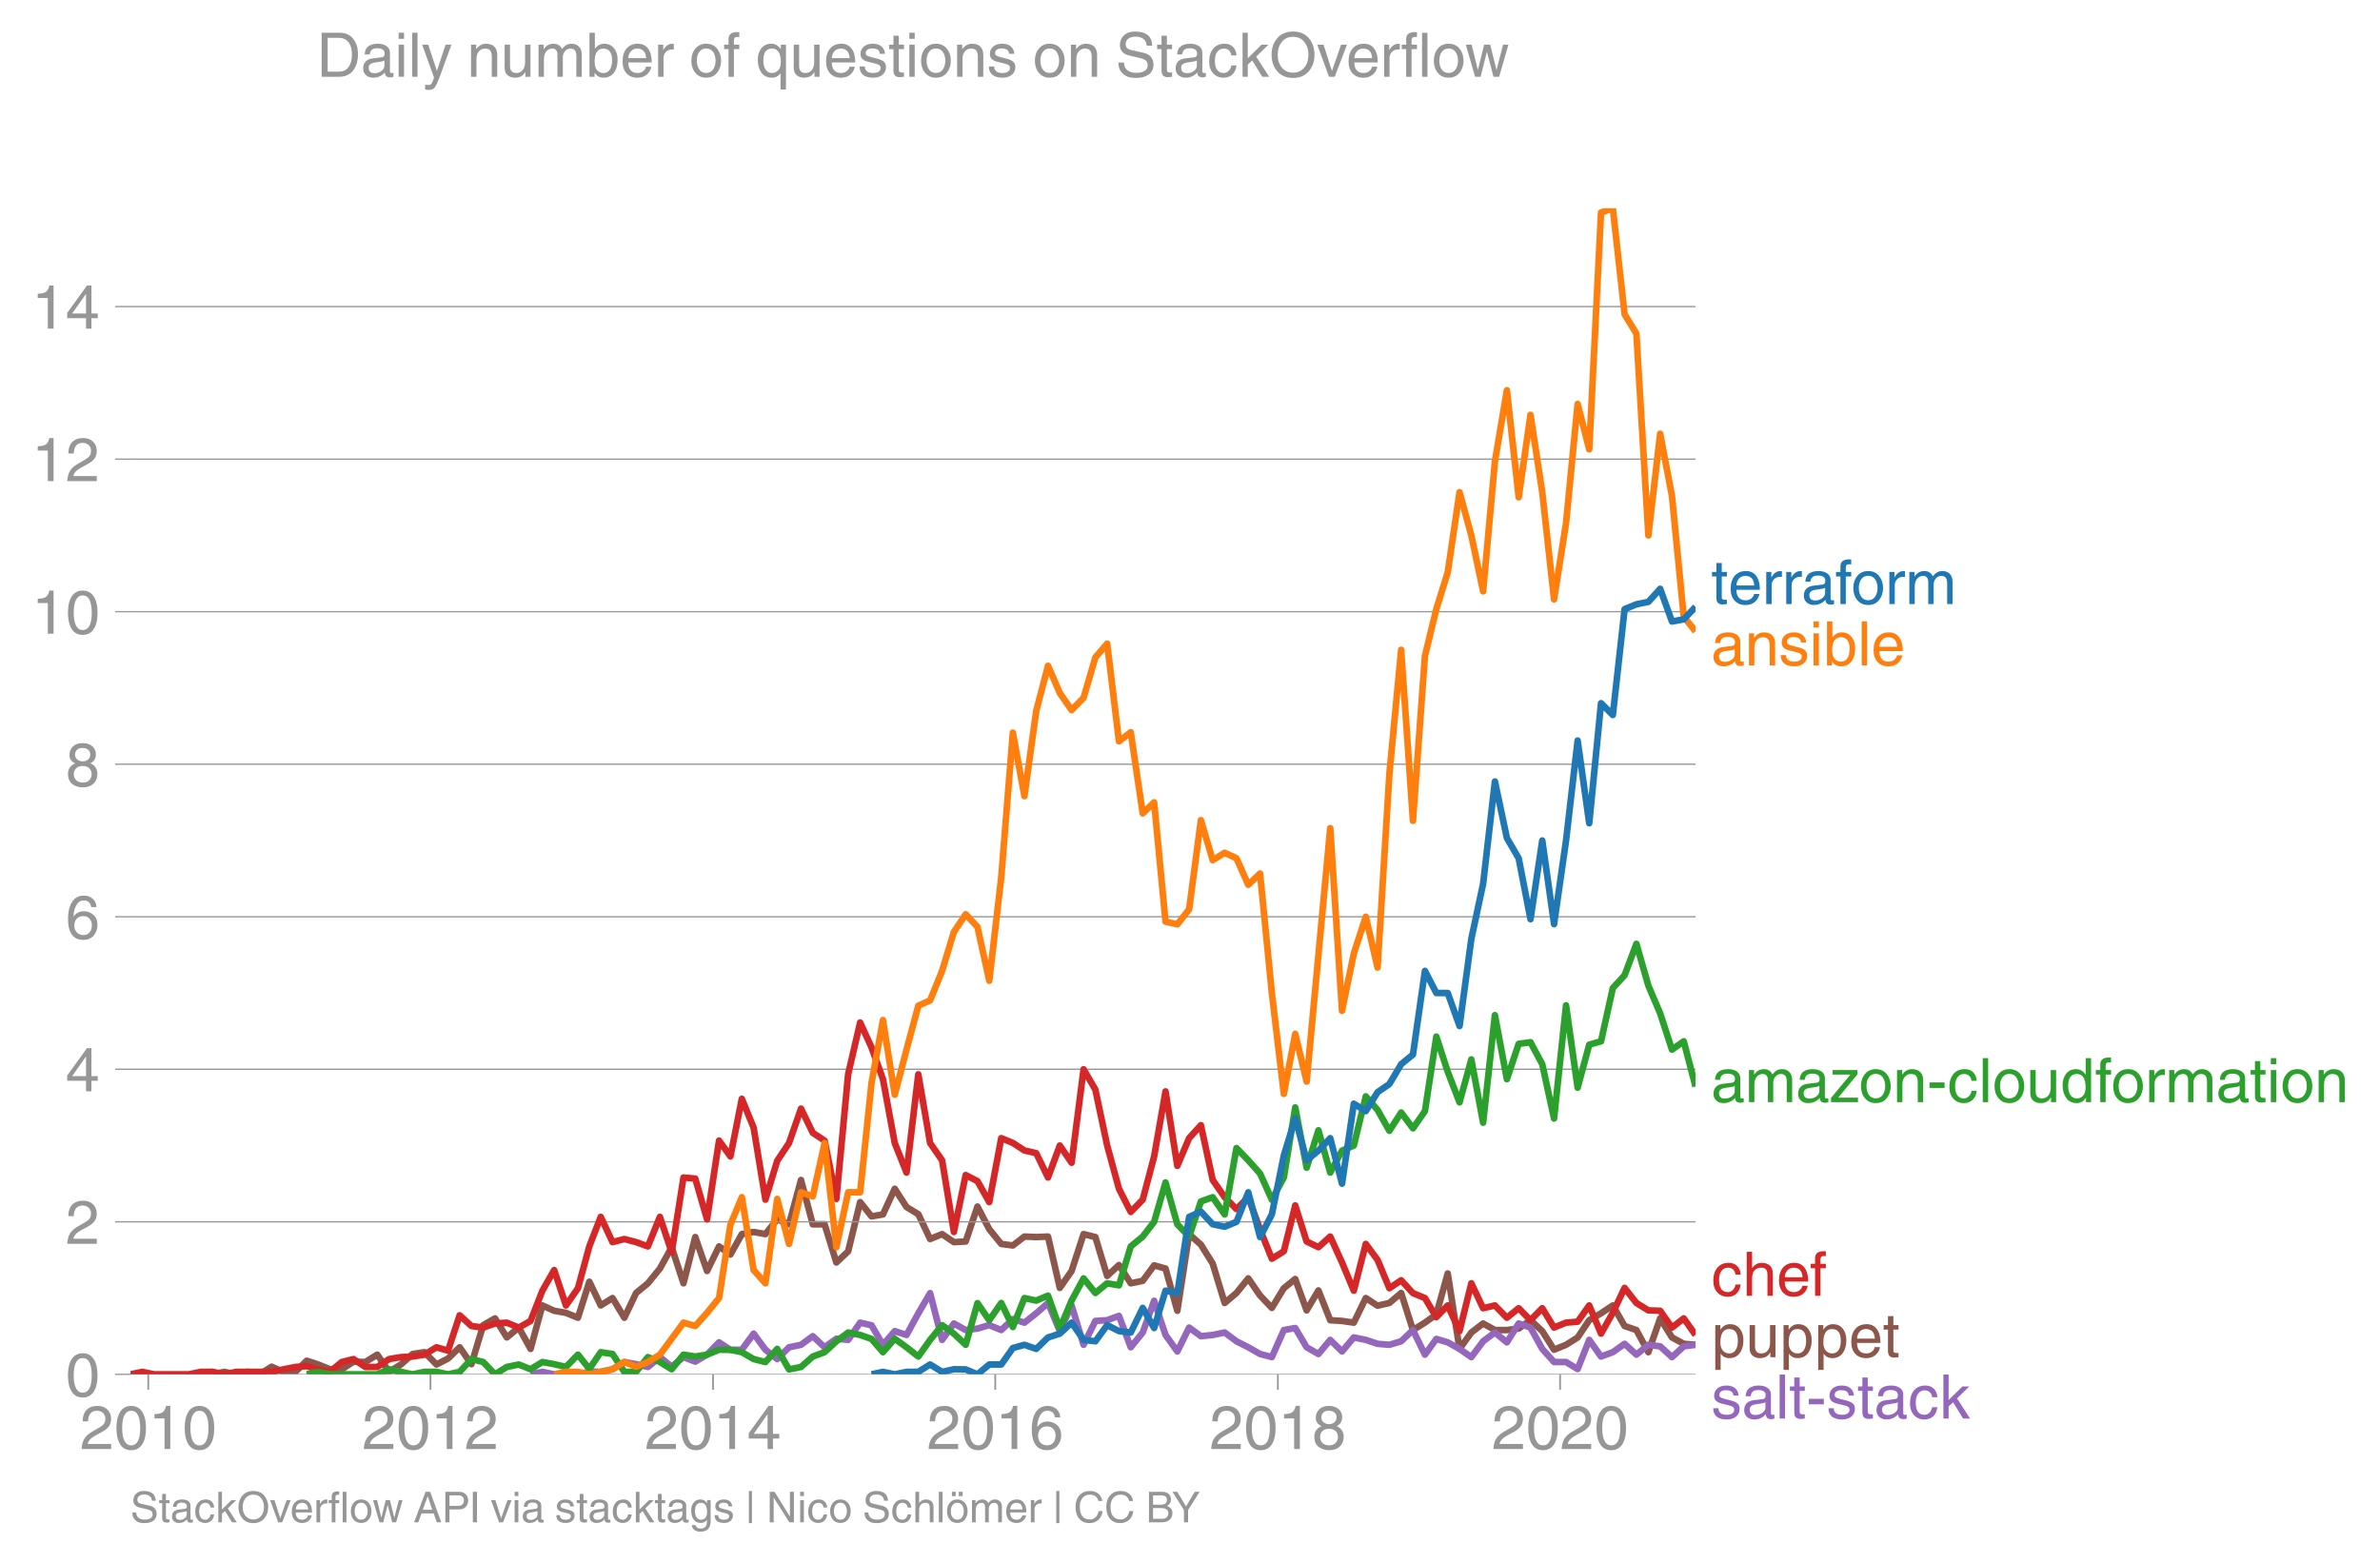 <svg height="475.651" viewBox="0 0 543.063 356.738" width="724.084" xmlns="http://www.w3.org/2000/svg" xmlns:xlink="http://www.w3.org/1999/xlink"><defs><style>*{stroke-linecap:butt;stroke-linejoin:round}</style></defs><g id="figure_1"><path d="M0 356.738h543.063V0H0z" fill="none" id="patch_1"/><g id="axes_1"><path d="M29.77 313.628h357.12V47.516H29.77z" fill="none" id="patch_2"/><path clip-path="url(#pd2bc371a40)" d="M48.471 313.628l2.69-.561 2.735.561 2.69-.58 2.693.58 2.688-1.74 2.69 1.179h2.735l2.603-2.547 2.6.863 2.692 1.085 2.69.037 2.691-1.777 2.69.093 2.735-1.684 2.69 3.911 2.693-1.665 2.688-2.396 2.69-.412 2.735 2.808 2.647-1.356 2.644-2.574 2.692 3.855 2.69-8.908 2.691-1.535 2.69 4.342 2.735-2.246 2.69 4.866 2.693-9.918 2.688 1.216 2.69.468 2.735 1.123 2.602-8.221 2.6 5.414 2.693-1.685 2.69 4.492 2.69-5.652 2.691-2.208 2.735-3.369 2.69-4.865 2.693 8.234 2.688-10.555 2.69 7.748 2.735-5.614 2.602 1.844 2.6-4.652 2.693-.486 2.69.486 2.69-3.387 2.691 1.142 2.735-10.106 2.69 10.124 2.692-.018 2.689 8.72 2.69-2.545 2.735-11.228 2.602 3.248 2.6-.44 2.693-5.858 2.69 4.173 2.69 1.628 2.69 5.67 2.735-1.123 2.69 1.834 2.693-.15 2.689-7.971 2.69 5.165 2.735 3.368 2.646.349 2.644-2.033 2.693.112 2.69-.112 2.69 11.715 2.691-3.855 2.734-8.422 2.69.674 2.693 8.87 2.689-2.488 2.69 4.173 2.735-.562 2.602-3.529 2.6.722 2.693 9.638 2.69-17.498 2.69 2.415 2.69 4.322 2.735 8.983 2.69-2.283 2.693-3.331 2.689 3.911 2.69 2.826 2.734-4.491 2.603-2.106 2.6 7.158 2.692-4.547 2.69 6.793 2.691.168 2.69.393 2.735-5.614 2.69 1.74 2.693-.617 2.688-2.283 2.69 8.459 2.735-1.685 2.603-1.884 2.6-9.344 2.692 17.217 2.69-3.743 2.691-2.058 2.69 1.497h2.735l2.69-.337 2.693-1.909 2.688 2.489 2.69 4.248 2.735-1.123 2.646-1.665 2.645-3.949 2.692-1.572 2.69-1.796 2.691 4.697 2.69.917 2.735 5.052 2.69-7.71 2.693 4.342 2.688 1.46 2.69.224" fill="none" stroke="#8c564b" stroke-linecap="square" stroke-width="1.5" id="line2d_1"/><g id="matplotlib.axis_1"><g id="xtick_1"><g id="line2d_2"><defs><path d="M0 0v3.5" id="m1fc2e30adb" stroke="#969696" stroke-width=".4"/></defs><use x="33.828" xlink:href="#m1fc2e30adb" y="313.628" fill="#969696" stroke="#969696" stroke-width=".4"/></g><g transform="matrix(.14 0 0 -.14 18.258 330.678)" fill="#969696" id="text_1"><defs><path d="M4.39 45.125q0 12.39 6.391 18.781 6.406 6.407 17.938 6.407 9.656 0 15.812-5.86 6.157-5.86 6.157-15.14 0-7.22-3.547-12.188-3.532-4.953-10.422-8.703l-12.11-6.64Q13.922 15.921 12.5 8.296h38.188V0H2.593q.39 9.906 4.297 16.5 3.906 6.594 12.203 11.375l12.593 7.328q5.032 2.89 7.329 5.984 2.297 3.094 2.297 8.516 0 5.375-3.766 9.031-3.75 3.672-10.156 3.672-7.078 0-10.594-4.672-3.516-4.656-3.61-12.609z" id="HelveticaWorld-Regular-50"/><path d="M42.484 34.188q0 14.109-3.734 21.156-3.734 7.062-10.969 7.062-7.078 0-10.89-7.062-3.797-7.047-3.797-21.157 0-13.671 3.75-20.937Q20.609 6 27.78 6q7.235 0 10.969 7 3.734 7.016 3.734 21.188zm9.422 0q0-17.297-6.25-26.704-6.25-9.39-17.875-9.39-12.062 0-18.062 9.734-6 9.75-6 26.36 0 17.03 6.14 26.578 6.157 9.547 17.922 9.547 11.625 0 17.875-9.5t6.25-26.626z" id="HelveticaWorld-Regular-48"/><path d="M35.89 0h-9.374v49.906H10.109v6.985q8.594.28 12.782 2.75Q27.094 62.109 29 70.313h6.89z" id="HelveticaWorld-Regular-49"/></defs><use xlink:href="#HelveticaWorld-Regular-50"/><use x="55.615" xlink:href="#HelveticaWorld-Regular-48"/><use x="111.23" xlink:href="#HelveticaWorld-Regular-49"/><use x="166.846" xlink:href="#HelveticaWorld-Regular-48"/></g></g><g id="xtick_2"><use x="98.222" xlink:href="#m1fc2e30adb" y="313.628" fill="#969696" stroke="#969696" stroke-width=".4" id="line2d_3"/><g transform="matrix(.14 0 0 -.14 82.651 330.678)" fill="#969696" id="text_2"><use xlink:href="#HelveticaWorld-Regular-50"/><use x="55.615" xlink:href="#HelveticaWorld-Regular-48"/><use x="111.23" xlink:href="#HelveticaWorld-Regular-49"/><use x="166.846" xlink:href="#HelveticaWorld-Regular-50"/></g></g><g id="xtick_3"><use x="162.704" xlink:href="#m1fc2e30adb" y="313.628" fill="#969696" stroke="#969696" stroke-width=".4" id="line2d_4"/><g transform="matrix(.14 0 0 -.14 147.133 330.678)" fill="#969696" id="text_3"><defs><path d="M10.594 24.703h22.61v31.89h-.188zM42 17.093V0h-8.797v17.094H2.484v8.593L34.72 70.314H42v-45.61h10.297v-7.61z" id="HelveticaWorld-Regular-52"/></defs><use xlink:href="#HelveticaWorld-Regular-50"/><use x="55.615" xlink:href="#HelveticaWorld-Regular-48"/><use x="111.23" xlink:href="#HelveticaWorld-Regular-49"/><use x="166.846" xlink:href="#HelveticaWorld-Regular-52"/></g></g><g id="xtick_4"><use x="227.097" xlink:href="#m1fc2e30adb" y="313.628" fill="#969696" stroke="#969696" stroke-width=".4" id="line2d_5"/><g transform="matrix(.14 0 0 -.14 211.527 330.678)" fill="#969696" id="text_4"><defs><path d="M14.11 21.578q0-6.875 4.093-11.234Q22.313 6 28.906 6q6.297 0 10.032 4.438 3.734 4.453 3.734 11.687 0 6.297-3.688 10.547-3.687 4.25-10.468 4.25-6.594 0-10.5-4.156-3.907-4.157-3.907-11.188zM41.702 51.61q-.984 5.375-3.984 8.078-3 2.72-8.125 2.72-8.11 0-12.36-7.923-4.25-7.906-4.343-18.109l.203-.188q5.61 8.641 16.687 8.641 8.844 0 15.438-5.86 6.593-5.859 6.593-16.452 0-10.5-6.25-17.47-6.25-6.952-16.843-6.952-12.219 0-18.563 8.687-6.344 8.703-6.344 25.938 0 16.593 6.485 27.093 6.5 10.5 19.484 10.5 8.407 0 14.219-5.015 5.813-5 6.297-13.688z" id="HelveticaWorld-Regular-54"/></defs><use xlink:href="#HelveticaWorld-Regular-50"/><use x="55.615" xlink:href="#HelveticaWorld-Regular-48"/><use x="111.23" xlink:href="#HelveticaWorld-Regular-49"/><use x="166.846" xlink:href="#HelveticaWorld-Regular-54"/></g></g><g id="xtick_5"><use x="291.579" xlink:href="#m1fc2e30adb" y="313.628" fill="#969696" stroke="#969696" stroke-width=".4" id="line2d_6"/><g transform="matrix(.14 0 0 -.14 276.009 330.678)" fill="#969696" id="text_5"><defs><path d="M27.594 40.578q5.422 0 8.953 3.094 3.547 3.11 3.547 8.234 0 4.594-3.407 7.547-3.39 2.953-9.687 2.953-5.61 0-8.672-3.11-3.047-3.093-3.047-7.874 0-5.125 3.813-7.984 3.812-2.86 8.5-2.86zm.093-7.562q-6.78 0-10.64-3.766-3.86-3.766-3.86-9.234 0-6.297 3.907-10.157Q21 6 28.219 6q6.406 0 10.234 3.86 3.828 3.859 3.828 10.265 0 5.469-3.828 9.172-3.828 3.719-10.766 3.719zM49.22 52.203q0-10.594-9.032-14.797 6.204-2.781 8.86-7.36 2.656-4.562 2.656-9.733 0-10.016-6.453-16.125-6.438-6.094-17.375-6.094-9.563 0-16.813 5.25-7.25 5.25-7.25 17.062 0 11.922 11.907 16.907-9.516 3.796-9.516 13.671 0 8.297 5.64 13.813 5.641 5.516 15.641 5.516 10.016 0 15.875-5.204 5.86-5.203 5.86-12.906z" id="HelveticaWorld-Regular-56"/></defs><use xlink:href="#HelveticaWorld-Regular-50"/><use x="55.615" xlink:href="#HelveticaWorld-Regular-48"/><use x="111.23" xlink:href="#HelveticaWorld-Regular-49"/><use x="166.846" xlink:href="#HelveticaWorld-Regular-56"/></g></g><g id="xtick_6"><use x="355.973" xlink:href="#m1fc2e30adb" y="313.628" fill="#969696" stroke="#969696" stroke-width=".4" id="line2d_7"/><g transform="matrix(.14 0 0 -.14 340.402 330.678)" fill="#969696" id="text_6"><use xlink:href="#HelveticaWorld-Regular-50"/><use x="55.615" xlink:href="#HelveticaWorld-Regular-48"/><use x="111.23" xlink:href="#HelveticaWorld-Regular-50"/><use x="166.846" xlink:href="#HelveticaWorld-Regular-48"/></g></g></g><g id="matplotlib.axis_2"><g id="ytick_1"><path clip-path="url(#pd2bc371a40)" d="M29.77 313.628h357.12" fill="none" stroke="#969696" stroke-linecap="square" stroke-width=".3" id="line2d_8"/><g id="line2d_9"><defs><path d="M0 0h-3.5" id="mb2e4178f0c" stroke="#969696" stroke-width=".3"/></defs><use x="29.771" xlink:href="#mb2e4178f0c" y="313.628" fill="#969696" stroke="#969696" stroke-width=".3"/></g><use xlink:href="#HelveticaWorld-Regular-48" transform="matrix(.14 0 0 -.14 14.985 318.653)" fill="#969696" id="text_7"/></g><g id="ytick_2"><path clip-path="url(#pd2bc371a40)" d="M29.77 278.82h357.12" fill="none" stroke="#969696" stroke-linecap="square" stroke-width=".3" id="line2d_10"/><use x="29.771" xlink:href="#mb2e4178f0c" y="278.82" fill="#969696" stroke="#969696" stroke-width=".3" id="line2d_11"/><use xlink:href="#HelveticaWorld-Regular-50" transform="matrix(.14 0 0 -.14 14.985 283.845)" fill="#969696" id="text_8"/></g><g id="ytick_3"><path clip-path="url(#pd2bc371a40)" d="M29.77 244.012h357.12" fill="none" stroke="#969696" stroke-linecap="square" stroke-width=".3" id="line2d_12"/><use x="29.771" xlink:href="#mb2e4178f0c" y="244.012" fill="#969696" stroke="#969696" stroke-width=".3" id="line2d_13"/><use xlink:href="#HelveticaWorld-Regular-52" transform="matrix(.14 0 0 -.14 14.985 249.037)" fill="#969696" id="text_9"/></g><g id="ytick_4"><path clip-path="url(#pd2bc371a40)" d="M29.77 209.205h357.12" fill="none" stroke="#969696" stroke-linecap="square" stroke-width=".3" id="line2d_14"/><use x="29.771" xlink:href="#mb2e4178f0c" y="209.205" fill="#969696" stroke="#969696" stroke-width=".3" id="line2d_15"/><use xlink:href="#HelveticaWorld-Regular-54" transform="matrix(.14 0 0 -.14 14.985 214.23)" fill="#969696" id="text_10"/></g><g id="ytick_5"><path clip-path="url(#pd2bc371a40)" d="M29.77 174.397h357.12" fill="none" stroke="#969696" stroke-linecap="square" stroke-width=".3" id="line2d_16"/><use x="29.771" xlink:href="#mb2e4178f0c" y="174.397" fill="#969696" stroke="#969696" stroke-width=".3" id="line2d_17"/><use xlink:href="#HelveticaWorld-Regular-56" transform="matrix(.14 0 0 -.14 14.985 179.421)" fill="#969696" id="text_11"/></g><g id="ytick_6"><path clip-path="url(#pd2bc371a40)" d="M29.77 139.589h357.12" fill="none" stroke="#969696" stroke-linecap="square" stroke-width=".3" id="line2d_18"/><use x="29.771" xlink:href="#mb2e4178f0c" y="139.589" fill="#969696" stroke="#969696" stroke-width=".3" id="line2d_19"/><g transform="matrix(.14 0 0 -.14 7.2 144.613)" fill="#969696" id="text_12"><use xlink:href="#HelveticaWorld-Regular-49"/><use x="55.615" xlink:href="#HelveticaWorld-Regular-48"/></g></g><g id="ytick_7"><path clip-path="url(#pd2bc371a40)" d="M29.77 104.78h357.12" fill="none" stroke="#969696" stroke-linecap="square" stroke-width=".3" id="line2d_20"/><use x="29.771" xlink:href="#mb2e4178f0c" y="104.781" fill="#969696" stroke="#969696" stroke-width=".3" id="line2d_21"/><g transform="matrix(.14 0 0 -.14 7.2 109.806)" fill="#969696" id="text_13"><use xlink:href="#HelveticaWorld-Regular-49"/><use x="55.615" xlink:href="#HelveticaWorld-Regular-50"/></g></g><g id="ytick_8"><path clip-path="url(#pd2bc371a40)" d="M29.77 69.973h357.12" fill="none" stroke="#969696" stroke-linecap="square" stroke-width=".3" id="line2d_22"/><use x="29.771" xlink:href="#mb2e4178f0c" y="69.973" fill="#969696" stroke="#969696" stroke-width=".3" id="line2d_23"/><g transform="matrix(.14 0 0 -.14 7.2 74.998)" fill="#969696" id="text_14"><use xlink:href="#HelveticaWorld-Regular-49"/><use x="55.615" xlink:href="#HelveticaWorld-Regular-52"/></g></g></g><path clip-path="url(#pd2bc371a40)" d="M121.068 313.628l2.693-.561 2.688.561h5.425l2.602-.621 2.6.06 2.693-.599 2.69-1.647 2.69.487 2.691.636 2.735-2.246 2.69 2.19 2.693-2.19 2.688 1.03 2.69-1.591 2.735-2.807 2.602 1.704 2.6-.02 2.693-3.668 2.69 3.668 2.69 2.133 2.691-2.694 2.735-.562 2.69-1.965 2.692 2.527 2.689-1.947 2.69.262 2.735-3.93 2.602.602 2.6 4.451 2.693-3.125 2.69.88 2.69-4.94 2.69-4.605 2.735 10.667 2.69-3.742 2.693 1.497 2.689-.337 2.69-.786 2.735 1.123 2.646-2.498 2.644.813 2.693-2.133 2.69-2.358 2.69 6.419 2.691-5.857 2.734 8.982 2.69-5.446 2.693-.168 2.689-.992 2.69 7.168 2.735-3.369 2.602-7.238 2.6 7.8 2.693 3.761 2.69-5.446 2.69 1.965 2.69-.28 2.735-.562 2.69 2.003 2.693 1.366 2.689 1.534 2.69.711 2.734-6.175 2.603-.461 2.6 4.39 2.692 1.535 2.69-3.219 2.691 2.64 2.69-3.201 2.735.561 2.69.899 2.693.224 2.688-.804 2.69-2.564 2.735 5.614 2.603-3.59 2.6.783 2.692 1.497 2.69 1.871 2.691-3.611 2.69-2.003 2.735 2.246 2.69-4.304 2.693.935 2.688 4.866 2.69 2.994h2.735l2.646 1.607 2.645-6.66 2.692 3.8 2.69-.993 2.691-1.908 2.69 2.47 2.735-2.246 2.69.356 2.693 2.451 2.688-2.451 2.69-.356" fill="none" stroke="#9467bd" stroke-linecap="square" stroke-width="1.5" id="line2d_24"/><path clip-path="url(#pd2bc371a40)" d="M29.77 313.628l2.691-.561 2.735.561h7.894l2.69-.561 2.691-.019 2.69.58 2.735-.561 8.071-.019 5.425-1.104 2.603-.18 2.6.741 2.692.543 2.69-2.227 2.691-.674 2.69 1.797h2.735l2.69-1.797 2.693-.449 2.688-.13 2.69-.431 2.735-1.684 2.647.774 2.644-8.073 2.692 2.452 2.69.355 2.691-.935 2.69-.188 2.735 1.123 2.69-1.516 2.693-6.905 2.688-4.697 2.69 8.066 2.735-3.93 2.602-9.565 2.6-6.716 2.693 5.763 2.69-.71 2.69.71 2.691.974 2.735-6.737 2.69 8.084 2.693-17.067 2.688.243 2.69 9.3 2.735-17.964 2.602 3.609 2.6-13.154 2.693 6.606 2.69 16.413 2.69-8.87 2.691-4.043 2.735-7.86 2.69 5.52 2.692 1.779 2.689 13.305 2.69-28.464 2.735-11.79 2.602 5.695 2.6 7.218 2.693 14.578 2.69 6.756 2.69-22.42 2.69 15.683 2.735 3.93 2.69 16.356 2.693-12.988 2.689 1.385 2.69 4.791 2.735-14.597 2.646 1.084 2.644 1.723 2.693.618 2.69 5.558 2.69-7.299 2.691 3.93 2.734-21.334 2.69 4.642 2.693 12.762 2.689 9.863 2.69 5.296 2.735-2.807 2.602-9.865 2.6-14.838 2.693 16.992 2.69-6.325 2.69-2.957 2.69 12.501 2.735 3.93 2.69 2.714 2.693-2.714 2.689 7.355 2.69 6.68 2.734-1.684 2.603-10.466 2.6 8.22 2.692 1.31 2.69-2.432 2.691 5.913 2.69 6.438 2.735-10.667 2.69 3.65 2.693 6.456 2.688-1.816 2.69 2.938 2.735 1.123 2.603 4.351 2.6-2.666 2.692 5.857 2.69-10.91 2.691 5.689 2.69-.636 2.735 2.807 2.69-2.171 2.693 2.732 2.688-2.732 2.69 4.416 2.735-1.123 2.646-.212 2.645-3.717 2.692 6.437 2.69-4.753 2.691-5.69 2.69 3.444 2.735 1.684 2.69.094 2.693 3.836 2.688-2.096 2.69 3.78h0" fill="none" stroke="#d62728" stroke-linecap="square" stroke-width="1.5" id="line2d_25"/><g transform="matrix(.14 0 0 -.14 390.462 137.848)" fill="#1f77b4" id="text_15"><defs><path d="M17.188 45.016V10.984q0-2 1.093-3.046 1.11-1.047 3.938-1.047h3.375V0Q20.797-.688 19-.688q-5.516 0-8.063 2.641-2.53 2.64-2.53 8.547v34.516H1.311v7.28h7.094v14.595h8.781V52.297h8.407v-7.281z" id="HelveticaWorld-Regular-116"/><path d="M42.484 30.328q-.687 8.485-4.5 12.031-3.797 3.547-10.109 3.547-6.39 0-10.328-4.5-3.922-4.484-4.172-11.078zm8.391-13.922q-1.453-8.11-7.953-13.422-5.719-4.5-15.047-4.593-10.984.093-17.438 7.203Q4 12.704 4 24.704q0 13.78 6.64 21.437 6.641 7.672 18.47 7.672 10.593 0 16.546-7.922 5.953-7.907 5.953-22.594H13.375q0-8.203 3.813-12.703Q21 6.109 28.608 6.109q5.375 0 9.235 3.235 3.86 3.25 4.25 7.062z" id="HelveticaWorld-Regular-101"/><path d="M15.375 0H6.594v52.297h8.297v-8.688h.203q5.703 10.203 14.687 10.203 1.422 0 2.297-.296V44.39h-3.266q-5.906 0-9.671-4.016-3.766-4-3.766-9.953z" id="HelveticaWorld-Regular-114"/><path d="M38.375 26.703q-.969-1.015-3.828-1.656-2.86-.625-10.672-1.656-5.766-.688-8.469-2.844-2.703-2.14-2.703-5.656 0-4.297 2.281-6.688 2.297-2.39 7.329-2.39 6.296 0 11.171 3.578 4.891 3.593 4.891 8.718zM6.203 36.375q.297 8.844 5.734 13.14 5.454 4.297 15.844 4.297 8.297 0 13.907-3.765 5.624-3.75 5.624-10.844V9.078Q47.313 6 50.094 6q1.125 0 2.89.39V0Q50.594-.984 48-.984q-4.5 0-6.703 1.921-2.188 1.938-2.281 6.047-7.516-8.5-18.891-8.5-7.422 0-11.922 4.204Q3.72 6.89 3.72 13.624q0 6.89 3.906 11.125Q11.531 29 19 29.89l15.516 1.891q4.203.64 4.203 6.203 0 4.11-3.047 6.297-3.047 2.203-9.25 2.203-5.516 0-8.485-2.437-2.953-2.438-3.53-7.672z" id="HelveticaWorld-Regular-97"/><path d="M17.188 45.016V0H8.405v45.016H1.22v7.28h7.187v8.985q0 5.907 3.578 8.703 3.594 2.813 10.032 2.813 2.203 0 3.968-.188v-7.906q-1.562.188-3.578.188-2.922 0-4.078-1.438-1.14-1.437-1.14-4.656v-6.5h8.796v-7.281z" id="HelveticaWorld-Regular-102"/><path d="M12.703 26.219q0-8.735 3.953-14.375 3.953-5.64 11.219-5.64 7.531 0 11.438 5.905 3.906 5.907 3.906 14.11 0 8.297-3.907 14.078-3.906 5.797-11.437 5.797-6.969 0-11.078-5.453-4.094-5.438-4.094-14.422zm-8.984 0q0 11.672 6.484 19.625 6.5 7.968 17.672 7.968 11.438 0 17.875-8.062 6.453-8.047 6.453-19.531 0-11.516-6.406-19.625-6.39-8.11-17.922-8.11-11.078 0-17.625 7.86-6.531 7.86-6.531 19.875z" id="HelveticaWorld-Regular-111"/><path d="M6.594 52.297h8.297v-7.375h.203q5.906 8.89 15.812 8.89 9.813 0 13.922-8.5 3.75 4.594 7.266 6.547 3.515 1.953 8.703 1.953 6.781 0 11.484-4.453Q77 44.922 77 36.187V0h-8.781v33.797q0 6.094-2.297 9.094-2.297 3.015-7.422 3.015-5.172 0-8.75-4.203-3.563-4.203-3.563-9.812V0h-8.78v36.188q0 4.53-2.11 7.124-2.094 2.594-6.094 2.594-6.297 0-10.062-4.687-3.766-4.688-3.766-12.703V0H6.594z" id="HelveticaWorld-Regular-109"/></defs><use xlink:href="#HelveticaWorld-Regular-116"/><use x="27.686" xlink:href="#HelveticaWorld-Regular-101"/><use x="83.105" xlink:href="#HelveticaWorld-Regular-114"/><use x="115.674" xlink:href="#HelveticaWorld-Regular-114"/><use x="147.242" xlink:href="#HelveticaWorld-Regular-97"/><use x="202.174" xlink:href="#HelveticaWorld-Regular-102"/><use x="227.859" xlink:href="#HelveticaWorld-Regular-111"/><use x="283.768" xlink:href="#HelveticaWorld-Regular-114"/><use x="316.336" xlink:href="#HelveticaWorld-Regular-109"/></g><g transform="matrix(.14 0 0 -.14 390.462 151.848)" fill="#ff7f0e" id="text_16"><defs><path d="M49.219 0h-8.844v32.172q0 7.422-2.594 10.578-2.578 3.156-8.578 3.156-5.906 0-9.875-4.5-3.953-4.484-3.953-12.89V0H6.594v52.297h8.297v-7.375h.203q6.203 8.89 15.812 8.89 8.89 0 13.594-4.718 4.719-4.703 4.719-13.5z" id="HelveticaWorld-Regular-110"/><path d="M36.078 37.406q-.187 4.688-3.344 6.735-3.14 2.047-9.047 2.047-4.296 0-7.359-1.907-3.047-1.89-3.047-5.468 0-2.829 1.797-4.172 1.813-1.344 7.828-2.86l8.688-2.187q7.906-2 11.297-5.11 3.406-3.093 3.406-8.656 0-7.719-5.64-12.531-5.641-4.813-15.063-4.813-11 0-16.64 4.563-5.626 4.578-5.735 13.75h8.5q.203-5.422 3.594-8.063 3.39-2.625 10.171-2.625 5.516 0 8.766 2.188 3.25 2.203 3.25 6.11 0 2.78-2.11 4.437-2.093 1.672-8.296 3.078l-10.203 2.5q-6.203 1.562-9.157 4.656-2.953 3.094-2.953 8.031 0 7.72 5.516 12.203 5.531 4.5 14.406 4.5 9.485 0 14.531-4.624 5.047-4.61 5.344-11.782z" id="HelveticaWorld-Regular-115"/><path d="M6.594 61.813v9.968h8.781v-9.969zM15.375 0H6.594v52.297h8.781z" id="HelveticaWorld-Regular-105"/><path d="M43.406 26.313q0 10.5-3.718 15.046-3.704 4.547-10.579 4.547-6.984-.11-10.562-5.453Q14.984 35.11 14.984 25q0-10.297 4.297-14.594Q23.578 6.11 29.297 6.11q6.5 0 10.297 5.344 3.812 5.344 3.812 14.86zM6.594 0v71.781h8.781V45.703h.203q5.61 8.11 15.14 8.11 9.766 0 15.766-7.25t6-18.876q0-13.093-6.062-21.156Q40.375-1.516 29.5-1.516q-9.578 0-14.406 8.016h-.203V0z" id="HelveticaWorld-Regular-98"/><path d="M15.375 0H6.594v71.781h8.781z" id="HelveticaWorld-Regular-108"/></defs><use xlink:href="#HelveticaWorld-Regular-97"/><use x="54.932" xlink:href="#HelveticaWorld-Regular-110"/><use x="110.107" xlink:href="#HelveticaWorld-Regular-115"/><use x="160.107" xlink:href="#HelveticaWorld-Regular-105"/><use x="182.129" xlink:href="#HelveticaWorld-Regular-98"/><use x="238.623" xlink:href="#HelveticaWorld-Regular-108"/><use x="260.645" xlink:href="#HelveticaWorld-Regular-101"/></g><g transform="matrix(.14 0 0 -.14 390.462 251.518)" fill="#2ca02c" id="text_17"><defs><path d="M14.11 7.328h32.187V0H2.39v6.89l31.64 38.126H4.938v7.28h40.374v-7.171z" id="HelveticaWorld-Regular-122"/><path d="M28.906 23.188H4.391v8.984h24.515z" id="HelveticaWorld-Regular-45"/><path d="M39.594 34.719q-1.89 11.187-12.39 11.187-6.5 0-10.454-5.203-3.953-5.203-3.953-14.484 0-10.11 3.656-15.11 3.672-5 10.64-5 4.688 0 8.11 3.438 3.422 3.437 4.39 8.953h8.5q-1.312-9.703-6.859-14.86-5.547-5.156-14.328-5.156-10.297 0-16.89 7.047-6.594 7.063-6.594 19.172 0 13.281 6.594 21.188 6.593 7.922 18.5 7.922 8.687 0 13.843-5.204 5.157-5.203 5.735-13.89z" id="HelveticaWorld-Regular-99"/><path d="M6.11 52.297h8.78V17.578q0-5.765 2.61-8.625Q20.125 6.11 25 6.11q6.781 0 10.594 4.797 3.812 4.813 3.812 12.578v28.813h8.782V0H39.89v7.625l-.188.188q-4.984-9.329-16.61-9.329-7.515 0-12.25 4.094Q6.11 6.688 6.11 14.703z" id="HelveticaWorld-Regular-117"/><path d="M13.094 26.313q0-9.704 3.844-14.954 3.859-5.25 10.265-5.25 6.094 0 10.188 4.485 4.109 4.5 4.109 13.094 0 11.03-3.5 16.625-3.484 5.593-10.61 5.593-6.78 0-10.546-4.453-3.75-4.437-3.75-15.14zM50.39 0h-8.297v7.172h-.203q-4.97-8.688-15.078-8.688-10.891 0-16.86 8.297Q4 15.094 4 27.688q0 11.625 5.906 18.875 5.922 7.25 15.875 7.25 9.813 0 15.625-8.891l.203.594V71.78h8.782z" id="HelveticaWorld-Regular-100"/></defs><use xlink:href="#HelveticaWorld-Regular-97"/><use x="54.932" xlink:href="#HelveticaWorld-Regular-109"/><use x="137.939" xlink:href="#HelveticaWorld-Regular-97"/><use x="192.871" xlink:href="#HelveticaWorld-Regular-122"/><use x="240.34" xlink:href="#HelveticaWorld-Regular-111"/><use x="296.248" xlink:href="#HelveticaWorld-Regular-110"/><use x="351.424" xlink:href="#HelveticaWorld-Regular-45"/><use x="384.725" xlink:href="#HelveticaWorld-Regular-99"/><use x="435.994" xlink:href="#HelveticaWorld-Regular-108"/><use x="458.016" xlink:href="#HelveticaWorld-Regular-111"/><use x="513.924" xlink:href="#HelveticaWorld-Regular-117"/><use x="568.709" xlink:href="#HelveticaWorld-Regular-100"/><use x="625.691" xlink:href="#HelveticaWorld-Regular-102"/><use x="651.377" xlink:href="#HelveticaWorld-Regular-111"/><use x="707.285" xlink:href="#HelveticaWorld-Regular-114"/><use x="739.854" xlink:href="#HelveticaWorld-Regular-109"/><use x="822.861" xlink:href="#HelveticaWorld-Regular-97"/><use x="877.793" xlink:href="#HelveticaWorld-Regular-116"/><use x="905.479" xlink:href="#HelveticaWorld-Regular-105"/><use x="927.5" xlink:href="#HelveticaWorld-Regular-111"/><use x="983.408" xlink:href="#HelveticaWorld-Regular-110"/></g><g transform="matrix(.14 0 0 -.14 390.462 295.718)" fill="#d62728" id="text_18"><defs><path d="M49.219 0h-8.844v34.188q0 6.296-2.438 9-2.437 2.718-7.953 2.718-6.797 0-10.703-4.406-3.906-4.39-3.906-12.984V0H6.594v71.781h8.781V45.312h.203q6 8.5 15.328 8.5 8.594 0 13.453-4.5 4.86-4.484 4.86-13.718z" id="HelveticaWorld-Regular-104"/></defs><use xlink:href="#HelveticaWorld-Regular-99"/><use x="51.27" xlink:href="#HelveticaWorld-Regular-104"/><use x="106.445" xlink:href="#HelveticaWorld-Regular-101"/><use x="160.865" xlink:href="#HelveticaWorld-Regular-102"/></g><g transform="matrix(.14 0 0 -.14 390.462 323.718)" fill="#9467bd" id="text_19"><defs><path d="M50 0H38.719L22.406 26.422l-7.312-6.594V0h-8.5v71.781h8.5v-41.61l22.5 22.126H48.78L28.813 32.813z" id="HelveticaWorld-Regular-107"/></defs><use xlink:href="#HelveticaWorld-Regular-115"/><use x="50" xlink:href="#HelveticaWorld-Regular-97"/><use x="104.932" xlink:href="#HelveticaWorld-Regular-108"/><use x="126.953" xlink:href="#HelveticaWorld-Regular-116"/><use x="154.639" xlink:href="#HelveticaWorld-Regular-45"/><use x="187.939" xlink:href="#HelveticaWorld-Regular-115"/><use x="237.939" xlink:href="#HelveticaWorld-Regular-116"/><use x="265.625" xlink:href="#HelveticaWorld-Regular-97"/><use x="320.557" xlink:href="#HelveticaWorld-Regular-99"/><use x="371.826" xlink:href="#HelveticaWorld-Regular-107"/></g><g transform="matrix(.14 0 0 -.14 390.462 309.718)" fill="#8c564b" id="text_20"><defs><path d="M14.984 23.688q0-8.407 4.094-13 4.11-4.579 10.219-4.579 6.687 0 10.39 5.438 3.72 5.453 3.72 14.765 0 10.22-3.563 14.907-3.563 4.687-10.735 4.687-6.984 0-10.562-5.5-3.563-5.5-3.563-16.718zm-8.39 28.609h8.297v-7.375h.203q5.61 8.89 15.625 8.89 10.11 0 15.937-7.359 5.828-7.344 5.828-18.766 0-12.796-5.953-21Q40.578-1.515 29.5-1.515q-9.094 0-13.922 7.032h-.203v-26.22H6.594z" id="HelveticaWorld-Regular-112"/></defs><use xlink:href="#HelveticaWorld-Regular-112"/><use x="56.494" xlink:href="#HelveticaWorld-Regular-117"/><use x="111.279" xlink:href="#HelveticaWorld-Regular-112"/><use x="167.773" xlink:href="#HelveticaWorld-Regular-112"/><use x="224.268" xlink:href="#HelveticaWorld-Regular-101"/><use x="279.688" xlink:href="#HelveticaWorld-Regular-116"/></g><g transform="matrix(.097 0 0 -.097 29.77 347.399)" fill="#969696" id="text_21"><defs><path d="M50.39 50.781q-.296 6.844-5.109 10.719-4.797 3.875-12.656 3.875-7.922 0-12.172-3.25-4.234-3.234-4.234-9.344 0-3.265 1.843-5.61 1.86-2.343 6.641-3.468l20.516-4.687q8.297-1.813 12.297-6.875 4.015-5.047 4.015-12.313 0-10.64-7.812-16.187-7.813-5.547-20.313-5.547-9.531 0-15.031 2.437-5.484 2.453-9.734 7.766-4.25 5.328-4.25 14.89h9.093q0-8 5.313-12.406 5.328-4.39 14.5-4.39 8.89 0 13.844 3.156 4.953 3.156 4.953 8.953 0 5.281-2.953 7.89Q46.188 29 37.594 31l-15.469 3.625q-7.719 1.75-11.531 6.125Q6.78 45.125 6.78 51.516q0 9.672 6.516 15.922 6.531 6.25 18.203 6.25 13.172 0 20.328-5.5 7.156-5.485 7.688-17.407z" id="HelveticaWorld-Regular-83"/><path d="M63.922 35.89q0 12.594-6.672 20.891-6.656 8.313-18.328 8.313-11.531 0-18.266-8.313-6.734-8.297-6.734-20.89 0-12.985 6.828-21.094 6.844-8.11 18.172-8.11 11.078 0 18.031 7.907 6.969 7.922 6.969 21.297zm9.953 0q0-16.062-9.281-26.937-9.266-10.86-25.672-10.86-16.516 0-25.766 10.86-9.25 10.875-9.25 26.938 0 16.109 9.25 26.953 9.25 10.843 25.766 10.843 16.89 0 25.922-11.046 9.031-11.032 9.031-26.75z" id="HelveticaWorld-Regular-79"/><path d="M39.406 52.297h9.625L29.11 0h-9.437L.594 52.297h10.203L24.422 9.719h.187z" id="HelveticaWorld-Regular-118"/><path d="M25.594 0h-8.985L1.516 52.297h9.468L21 11.187h.188l10.109 41.11h9.922l10.203-41.11h.187l10.594 41.11h8.703L55.812 0h-9.234L35.984 40.484h-.187z" id="HelveticaWorld-Regular-119"/><path d="M44 29.5L33.406 61.078h-.203L21.687 29.5zm-25.297-8.594L11.188 0h-9.97l27 71.781h10.985L65.187 0H54.594l-7.078 20.906z" id="HelveticaWorld-Regular-65"/><path d="M17.828 38.625H37.11q7.282 0 10.938 3.188 3.656 3.203 3.656 9.703 0 5.812-3.516 8.89-3.515 3.078-10.687 3.078H17.828zm0-38.625H8.11v71.781h32.266q9.625 0 15.484-5.594 5.86-5.593 5.86-14.578 0-9.328-5.672-15.312-5.656-5.969-15.672-5.969H17.828z" id="HelveticaWorld-Regular-80"/><path d="M17.828 0H8.11v71.781h9.72z" id="HelveticaWorld-Regular-73"/><path d="M12.984 26.313q0-9.61 3.813-14.907Q20.609 6.11 27.094 6.11q6.312 0 10.312 4.579 4 4.593 4 13 0 11.03-3.5 16.625-3.484 5.593-10.61 5.593-7.171 0-10.75-4.765-3.562-4.766-3.562-14.828zM49.812 2.983q0-12.609-6.062-18.797-6.047-6.203-18.266-6.203-8.78 0-13.984 4.047Q6.297-13.922 5.516-6.39h8.796q.672-3.812 3.532-6.062 2.86-2.25 8.281-2.25 7.375 0 11.125 3.969 3.766 3.953 3.766 12.828v3.719h-.188q-4.937-7.329-13.922-7.329-11.187 0-17.093 8.25-5.907 8.25-5.907 20.953 0 11.625 5.953 18.875 5.97 7.25 15.829 7.25 9.906 0 15.625-8.89h.187v7.375h8.313z" id="HelveticaWorld-Regular-103"/><path d="M9.422 73.688h7.281V-1.906H9.422z" id="HelveticaWorld-Regular-124"/><path d="M55.61 71.781h9.374V0h-10.78L17.577 58.016h-.187V0H8.109v71.781h11.375l35.938-57.969h.187z" id="HelveticaWorld-Regular-78"/><path d="M12.703 26.219q0-8.735 3.953-14.375 3.953-5.64 11.219-5.64 7.531 0 11.438 5.905 3.906 5.907 3.906 14.11 0 8.297-3.907 14.078-3.906 5.797-11.437 5.797-6.969 0-11.078-5.453-4.094-5.438-4.094-14.422zm-8.984 0q0 11.672 6.484 19.625 6.5 7.968 17.672 7.968 11.438 0 17.875-8.062 6.453-8.047 6.453-19.531 0-11.516-6.406-19.625-6.39-8.11-17.922-8.11-11.078 0-17.625 7.86-6.531 7.86-6.531 19.875zm36.734 35.406H31.47v10.156h8.984zm-16.219 0H15.25v10.156h8.984z" id="HelveticaWorld-Regular-246"/><path d="M58.016 50.203q-1.625 7.313-6.782 11.094-5.14 3.797-13.343 3.797-10.594 0-17.047-7.703-6.438-7.688-6.438-20.766 0-15.14 6.094-22.547 6.11-7.39 17.688-7.39 7.609 0 13.093 5.046 5.5 5.063 7.407 14.688h9.421Q66.22 12.594 57.625 5.344t-20.906-7.25q-14.703 0-23.516 10.11Q4.391 18.311 4.391 36.28q0 17.328 9.203 27.36 9.203 10.047 24.297 10.047 12.5 0 20.265-6.454 7.766-6.437 9.235-17.03z" id="HelveticaWorld-Regular-67"/><path d="M8.11 71.781h31.484q9.281 0 14.797-5.031 5.515-5.031 5.515-13.031 0-4.844-2.422-8.828-2.406-3.97-7.187-6.172 6.687-2.532 9.828-6.735 3.156-4.203 3.156-10.797 0-9.265-6.687-15.234Q49.906 0 38.922 0H8.109zm9.562-63.484h20.703q7.625 0 11.422 3.531 3.812 3.547 3.812 9.563 0 6.093-4.25 9.093Q45.125 33.5 36.812 33.5h-19.14zm0 33.11h17.625q7.719 0 11.312 2.796 3.594 2.813 3.594 8.781 0 5.125-3.406 7.813-3.39 2.687-11.39 2.687H17.671z" id="HelveticaWorld-Regular-66"/><path d="M37.313 0h-9.72v28.906L.485 71.781h11.329l20.609-34.469 20.562 34.47h11.422L37.312 28.905z" id="HelveticaWorld-Regular-89"/></defs><use xlink:href="#HelveticaWorld-Regular-83"/><use x="66.211" xlink:href="#HelveticaWorld-Regular-116"/><use x="93.896" xlink:href="#HelveticaWorld-Regular-97"/><use x="148.828" xlink:href="#HelveticaWorld-Regular-99"/><use x="200.098" xlink:href="#HelveticaWorld-Regular-107"/><use x="250.098" xlink:href="#HelveticaWorld-Regular-79"/><use x="327.881" xlink:href="#HelveticaWorld-Regular-118"/><use x="375.49" xlink:href="#HelveticaWorld-Regular-101"/><use x="430.91" xlink:href="#HelveticaWorld-Regular-114"/><use x="464.979" xlink:href="#HelveticaWorld-Regular-102"/><use x="492.664" xlink:href="#HelveticaWorld-Regular-108"/><use x="514.686" xlink:href="#HelveticaWorld-Regular-111"/><use x="569.094" xlink:href="#HelveticaWorld-Regular-119"/><use x="641.506" xlink:href="#HelveticaWorld-Regular-32"/><use x="665.92" xlink:href="#HelveticaWorld-Regular-65"/><use x="732.619" xlink:href="#HelveticaWorld-Regular-80"/><use x="797.268" xlink:href="#HelveticaWorld-Regular-73"/><use x="823.049" xlink:href="#HelveticaWorld-Regular-32"/><use x="847.463" xlink:href="#HelveticaWorld-Regular-118"/><use x="897.072" xlink:href="#HelveticaWorld-Regular-105"/><use x="919.094" xlink:href="#HelveticaWorld-Regular-97"/><use x="974.025" xlink:href="#HelveticaWorld-Regular-32"/><use x="998.439" xlink:href="#HelveticaWorld-Regular-115"/><use x="1048.439" xlink:href="#HelveticaWorld-Regular-116"/><use x="1076.125" xlink:href="#HelveticaWorld-Regular-97"/><use x="1131.057" xlink:href="#HelveticaWorld-Regular-99"/><use x="1182.326" xlink:href="#HelveticaWorld-Regular-107"/><use x="1232.326" xlink:href="#HelveticaWorld-Regular-116"/><use x="1260.012" xlink:href="#HelveticaWorld-Regular-97"/><use x="1314.943" xlink:href="#HelveticaWorld-Regular-103"/><use x="1370.852" xlink:href="#HelveticaWorld-Regular-115"/><use x="1420.852" xlink:href="#HelveticaWorld-Regular-32"/><use x="1445.266" xlink:href="#HelveticaWorld-Regular-124"/><use x="1471.242" xlink:href="#HelveticaWorld-Regular-32"/><use x="1495.656" xlink:href="#HelveticaWorld-Regular-78"/><use x="1568.752" xlink:href="#HelveticaWorld-Regular-105"/><use x="1590.773" xlink:href="#HelveticaWorld-Regular-99"/><use x="1642.043" xlink:href="#HelveticaWorld-Regular-111"/><use x="1697.951" xlink:href="#HelveticaWorld-Regular-32"/><use x="1722.365" xlink:href="#HelveticaWorld-Regular-83"/><use x="1788.576" xlink:href="#HelveticaWorld-Regular-99"/><use x="1839.846" xlink:href="#HelveticaWorld-Regular-104"/><use x="1895.021" xlink:href="#HelveticaWorld-Regular-108"/><use x="1917.043" xlink:href="#HelveticaWorld-Regular-246"/><use x="1972.951" xlink:href="#HelveticaWorld-Regular-109"/><use x="2055.959" xlink:href="#HelveticaWorld-Regular-101"/><use x="2111.379" xlink:href="#HelveticaWorld-Regular-114"/><use x="2143.947" xlink:href="#HelveticaWorld-Regular-32"/><use x="2168.361" xlink:href="#HelveticaWorld-Regular-124"/><use x="2194.338" xlink:href="#HelveticaWorld-Regular-32"/><use x="2218.752" xlink:href="#HelveticaWorld-Regular-67"/><use x="2291.066" xlink:href="#HelveticaWorld-Regular-67"/><use x="2363.381" xlink:href="#HelveticaWorld-Regular-32"/><use x="2387.795" xlink:href="#HelveticaWorld-Regular-66"/><use x="2450.607" xlink:href="#HelveticaWorld-Regular-89"/></g><g transform="matrix(.14 0 0 -.14 72.264 17.516)" fill="#969696" id="text_22"><defs><path d="M17.828 8.297h18.797q9.766 0 15.281 7.5 5.516 7.5 5.516 20.484 0 12.844-5.563 19.969-5.562 7.125-16.062 7.234H17.828zM8.11 71.78h29.094q14.11 0 22.094-9.703 7.984-9.687 7.984-25.156 0-16.61-7.984-26.766Q51.313 0 36.813 0H8.108z" id="HelveticaWorld-Regular-68"/><path d="M39.016 52.297h9.562L29.891.984q-.5-1.375-.985-2.593-4.25-11.329-7.328-15.547-3.078-4.235-9.953-4.235-3.61 0-5.906.782v8.015q2.484-.89 5.468-.89 3.22 0 4.704 2.03 1.5 2.032 4.421 9.938L.875 52.297h9.922L24.812 9.719H25z" id="HelveticaWorld-Regular-121"/><path d="M41.5 23.688q0 11.125-3.5 16.671-3.484 5.547-10.61 5.547-6.874 0-10.593-4.5-3.703-4.484-3.703-15.093 0-9.422 3.75-14.813 3.765-5.39 10.36-5.39 5.812 0 10.046 4.39 4.25 4.39 4.25 13.188zm8.406-44.391H41.11V5.516h-.187Q35.89-1.516 27-1.516q-10.984 0-17 8.157-6 8.156-6 21.047 0 11.421 5.906 18.765 5.922 7.36 15.875 7.36 9.907 0 15.625-8.891h.203v7.375h8.297z" id="HelveticaWorld-Regular-113"/></defs><use xlink:href="#HelveticaWorld-Regular-68"/><use x="72.021" xlink:href="#HelveticaWorld-Regular-97"/><use x="126.953" xlink:href="#HelveticaWorld-Regular-105"/><use x="148.975" xlink:href="#HelveticaWorld-Regular-108"/><use x="170.996" xlink:href="#HelveticaWorld-Regular-121"/><use x="220.605" xlink:href="#HelveticaWorld-Regular-32"/><use x="245.02" xlink:href="#HelveticaWorld-Regular-110"/><use x="300.195" xlink:href="#HelveticaWorld-Regular-117"/><use x="354.98" xlink:href="#HelveticaWorld-Regular-109"/><use x="437.988" xlink:href="#HelveticaWorld-Regular-98"/><use x="494.482" xlink:href="#HelveticaWorld-Regular-101"/><use x="549.902" xlink:href="#HelveticaWorld-Regular-114"/><use x="582.471" xlink:href="#HelveticaWorld-Regular-32"/><use x="606.885" xlink:href="#HelveticaWorld-Regular-111"/><use x="662.793" xlink:href="#HelveticaWorld-Regular-102"/><use x="690.479" xlink:href="#HelveticaWorld-Regular-32"/><use x="714.893" xlink:href="#HelveticaWorld-Regular-113"/><use x="771.387" xlink:href="#HelveticaWorld-Regular-117"/><use x="826.172" xlink:href="#HelveticaWorld-Regular-101"/><use x="881.592" xlink:href="#HelveticaWorld-Regular-115"/><use x="931.592" xlink:href="#HelveticaWorld-Regular-116"/><use x="959.277" xlink:href="#HelveticaWorld-Regular-105"/><use x="981.299" xlink:href="#HelveticaWorld-Regular-111"/><use x="1037.207" xlink:href="#HelveticaWorld-Regular-110"/><use x="1092.383" xlink:href="#HelveticaWorld-Regular-115"/><use x="1142.383" xlink:href="#HelveticaWorld-Regular-32"/><use x="1166.797" xlink:href="#HelveticaWorld-Regular-111"/><use x="1222.705" xlink:href="#HelveticaWorld-Regular-110"/><use x="1277.881" xlink:href="#HelveticaWorld-Regular-32"/><use x="1302.295" xlink:href="#HelveticaWorld-Regular-83"/><use x="1368.506" xlink:href="#HelveticaWorld-Regular-116"/><use x="1396.191" xlink:href="#HelveticaWorld-Regular-97"/><use x="1451.123" xlink:href="#HelveticaWorld-Regular-99"/><use x="1502.393" xlink:href="#HelveticaWorld-Regular-107"/><use x="1552.393" xlink:href="#HelveticaWorld-Regular-79"/><use x="1630.176" xlink:href="#HelveticaWorld-Regular-118"/><use x="1677.785" xlink:href="#HelveticaWorld-Regular-101"/><use x="1733.205" xlink:href="#HelveticaWorld-Regular-114"/><use x="1767.273" xlink:href="#HelveticaWorld-Regular-102"/><use x="1794.959" xlink:href="#HelveticaWorld-Regular-108"/><use x="1816.98" xlink:href="#HelveticaWorld-Regular-111"/><use x="1871.389" xlink:href="#HelveticaWorld-Regular-119"/></g><path clip-path="url(#pd2bc371a40)" d="M69.995 313.628l2.6-.561 2.692.561h10.806l2.69-1.16 2.693.599 2.688.561 2.69-.561h2.735l2.647.561 2.644-.561 2.692-2.92 2.69.674 2.691 2.807 2.69-1.684 2.735-.561 2.69 1.085 2.693-1.647 2.688.487 2.69.636 2.735-2.807 2.602 3.248 2.6-3.81 2.693.412 2.69 4.08 2.69-.019 2.691-3.35 2.735 1.123 2.69 1.647 2.693-3.331 2.688.43 2.69-.43 2.735-1.123 2.602.02 2.6.541 2.693 1.572 2.69.674 2.69-2.994 2.691 4.678 2.735-.561 2.69-2.377 2.692-.992 2.689-2.488 2.69-2.003 2.735.562 2.602.902 2.6 3.027 2.693-3.069 2.69 1.947 2.69 2.114 2.69-3.799 2.735-3.368 2.69 1.946 2.693 2.545 2.689-9.506 2.69 3.892 2.735-3.93 2.646 5.479 2.644-6.602 2.693.58 2.69-1.141 2.69 7.523 2.691-6.4 2.734-5.053 2.69 3.331 2.693-2.208 2.689.468 2.69-8.89 2.735-2.245 2.602-3.369 2.6-8.982 2.693 9.562 2.69 2.789 2.69-8.01 2.69-.973 2.735 3.93 2.69-15.14 2.693 2.789 2.689 3.013 2.69 5.97 2.734-5.053 2.603-16 2.6 13.754 2.692-8.533 2.69 9.656 2.691-5.015 2.69-1.16 2.735-11.229 2.69 3.107 2.693 4.753 2.688-4.173 2.69 3.611 2.735-3.93 2.603-17.002 2.6 8.02 2.692 6.98 2.69-9.787 2.691 14.428 2.69-24.534 2.735 14.597 2.69-8.047 2.693-.374 2.688 5.015 2.69 12.389 2.735-25.825 2.646 18.797 2.645-9.815 2.692-.767 2.69-12.145 2.691-2.938 2.69-7.168 2.735 9.544 2.69 6.326 2.693 8.271 2.688-1.89 2.69 10.311" fill="none" stroke="#2ca02c" stroke-linecap="square" stroke-width="1.5" id="line2d_26"/><path clip-path="url(#pd2bc371a40)" d="M126.45 313.628l2.69-.561h2.734l2.602.561 2.6-.561 2.693-.599 2.69-1.647 2.69 1.067 2.691-1.067 2.735-1.684 2.69-3.63 2.693-3.669 2.688.768 2.69-3.013 2.735-3.369 2.602-16.782 2.6-6.236 2.693 16.637 2.69 3.013 2.69-19.257 2.691 10.274 2.735-11.79 2.69.936 2.692-12.164 2.689 23.767 2.69-12.539h2.735l2.602-24.963 2.6-14.336 2.693 17.03 2.69-10.293 2.69-10.012 2.69-1.216 2.735-6.737 2.69-8.87 2.693-4.043 2.689 2.882 2.69 12.276 2.735-23.58 2.646-33.026 2.644 14.5 2.693-19.481 2.69-10.274 2.69 6.213 2.691 3.892 2.734-2.807 2.69-9.207 2.693-3.144 2.689 22.288 2.69-2.077 2.735 18.527 2.602-2.526 2.6 27.228 2.693.618 2.69-3.425 2.69-20.36 2.69 9.132 2.735-1.684 2.69 1.254 2.693 6.044 2.689-2.564 2.69 27.267 2.734 23.018 2.603-13.695 2.6 10.888 2.692-28.913 2.69-28.913 2.691 41.675 2.69-13.043 2.735-8.421 2.69 11.602 2.693-44.165 2.688-28.351 2.69 39.018 2.735-37.615 2.603-10.727 2.6-8.36 2.692-18.284 2.69 9.862 2.691 12.763 2.69-29.606 2.735-16.28 2.69 24.42 2.693-18.807 2.688 17.648 2.69 24.459 2.735-17.404 2.646-27.2 2.645 10.357 2.692-54.027 2.69-.992 2.691 24.197 2.69 4.436 2.735 46.036 2.69-23.205 2.693 14.222 2.688 27.547 2.69 3.331" fill="none" stroke="#ff7f0e" stroke-linecap="square" stroke-width="1.5" id="line2d_27"/><path clip-path="url(#pd2bc371a40)" d="M198.87 313.628l2.6-.561 2.693.561 2.69-.561 2.69-.019 2.69-1.665 2.735 1.684 2.69-.599 2.693.037 2.689 1.123 2.69-2.245h2.735l2.646-3.756 2.644-.736 2.693.936 2.69-2.62 2.69-.86 2.691-2.509 2.734 3.93 2.69.319 2.693-3.687 2.689 1.366 2.69.318 2.735-5.614 2.602 4.592 2.6-8.522 2.693.524 2.69-17.366 2.69-1.198 2.69 2.882 2.735.561 2.69-1.123 2.693-6.737 2.689 10.218 2.69-5.165 2.734-13.474 2.603-8.461 2.6 9.584 2.692-2.208 2.69-2.845 2.691 10.386 2.69-18.246 2.735 1.685 2.69-4.323 2.693-1.853 2.688-4.529 2.69-2.208 2.735-19.088 2.603 5.053h2.6l2.692 7.541 2.69-19.893 2.691-12.594 2.69-23.336 2.735 12.912 2.69 4.623 2.693 13.904 2.688-17.965 2.69 19.088 2.735-19.088 2.646-22.806 2.645 18.876 2.692-27.398 2.69 2.695 2.691-24.16 2.69-1.103 2.735-.562 2.69-2.975 2.693 7.466 2.688-.505 2.69-2.863" fill="none" stroke="#1f77b4" stroke-linecap="square" stroke-width="1.5" id="line2d_28"/></g></g><defs><clipPath id="pd2bc371a40"><path d="M29.771 47.516h357.12v266.112H29.771z"/></clipPath></defs></svg>